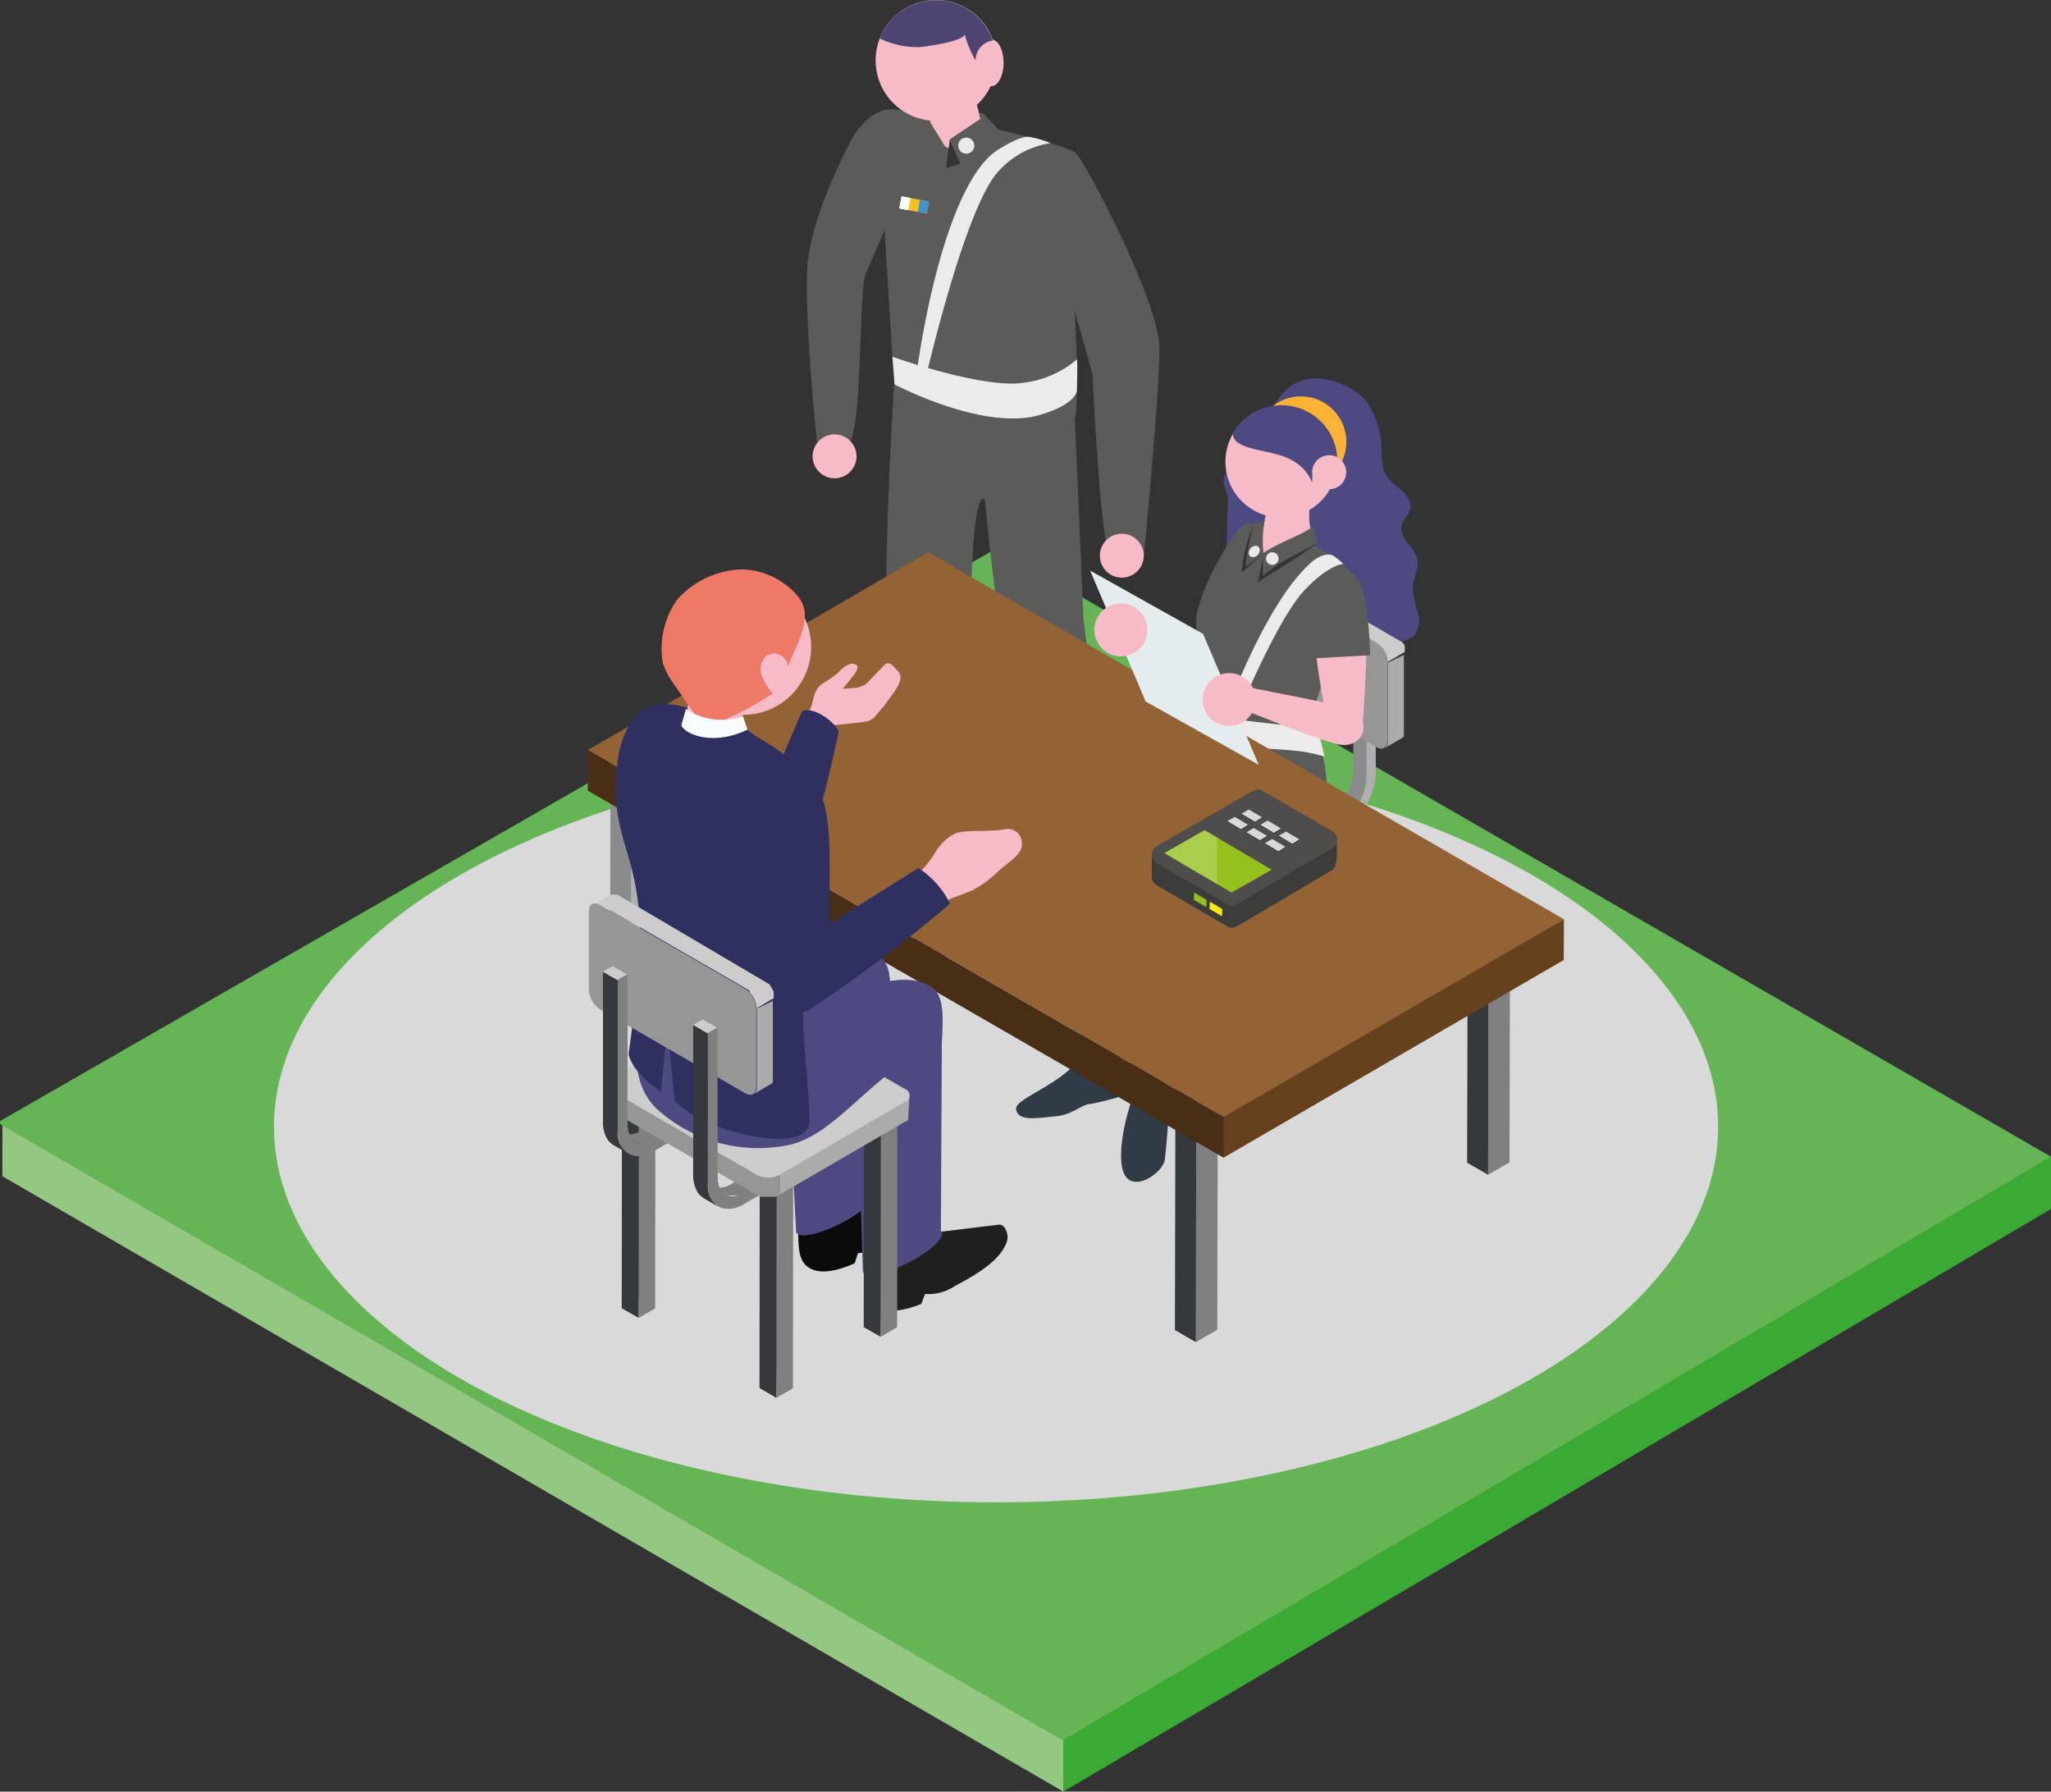 <svg xmlns="http://www.w3.org/2000/svg" viewBox="0 0 185.79 162.27"><rect x="0" y="0" width="185.79" height="162.27" fill="#333333" stroke="none"/><defs><style>.cls-1{isolation:isolate;}.cls-2{fill:#3aaa35;}.cls-3{fill:#93c782;}.cls-4{fill:#65b557;}.cls-48,.cls-5{fill:#d9d9d9;}.cls-5{mix-blend-mode:multiply;}.cls-16,.cls-6{fill:#5b5b5a;}.cls-27,.cls-7{fill:#f6bbc6;}.cls-8{fill:#303b45;}.cls-9{fill:#4d4471;}.cls-10,.cls-30{fill:#353430;}.cls-11{fill:#eaeaea;}.cls-12,.cls-13,.cls-14{fill:none;stroke-miterlimit:10;stroke-width:1.12px;}.cls-12{stroke:#fbc01f;}.cls-13{stroke:#4294ce;}.cls-14{stroke:#fff;}.cls-15{fill:#ebebeb;}.cls-16,.cls-18,.cls-19,.cls-20,.cls-21,.cls-22,.cls-23,.cls-24,.cls-25,.cls-26,.cls-27,.cls-28,.cls-30,.cls-31,.cls-32,.cls-33,.cls-34,.cls-35,.cls-36,.cls-37,.cls-38,.cls-39,.cls-41,.cls-42{fill-rule:evenodd;}.cls-17,.cls-36{fill:#4d4a81;}.cls-18{fill:#6a6766;}.cls-19{fill:#353230;}.cls-20{fill:#8a8b8c;}.cls-21{fill:#afafb1;}.cls-22{fill:#377d84;}.cls-23{fill:#48abb4;}.cls-24{fill:#ababab;}.cls-25{fill:#969696;}.cls-26{fill:#cdcbcb;}.cls-28{fill:#1f3446;}.cls-29{fill:#f9b233;}.cls-31{fill:#808081;}.cls-32{fill:#36393b;}.cls-33{fill:#66411d;}.cls-34{fill:#946335;}.cls-35{fill:#492e16;}.cls-37{fill:#0a0b0b;}.cls-38{fill:#1f1f20;}.cls-39{fill:#2f2f60;}.cls-40{fill:#ef7967;}.cls-41{fill:#f8fcfc;}.cls-42{fill:#e4eced;}.cls-43{fill:#3c3c3b;}.cls-44{fill:#4e4d4c;}.cls-45{fill:#95c11f;}.cls-46{opacity:0.2;}.cls-47{fill:#fff;}.cls-49{fill:#fcea10;}</style></defs><title>G12_15</title><g class="cls-1"><g id="Livello_1" data-name="Livello 1"><polygon class="cls-2" points="185.79 104.75 185.79 109.5 96.32 162.27 96.32 157.52 185.79 104.75"/><polygon class="cls-3" points="96.32 157.52 96.32 162.27 0.22 106.54 0.22 101.79 96.32 157.52"/><polygon class="cls-4" points="96.1 157.54 0 101.81 0 101.54 90.31 49.64 185.79 104.77 96.25 157.63 96.1 157.54"/><ellipse class="cls-5" cx="90.23" cy="102.05" rx="65.41" ry="34.02"/></g><g id="Livello_3" data-name="Livello 3"><path class="cls-6" d="M87.2,38.92s-.79,12.19-.7,19.78c.1,7,4.41,20.75,4.41,20.75l1,.12-.08,5a2.75,2.75,0,0,0,2.33,1.16c.53,0,1.25-5.7,1.25-5.7l.87,0L94.13,61s0-12.07,1.18-11.84c.26.06-.59.15.37,0,3.31-.63,8-3.53,7.86-7-.24-4.44-3.74-4.67-3.74-4.67s-6.06-.47-6.76-.23S87.2,38.92,87.2,38.92Z" transform="translate(-6.21 -3.98)"/><path class="cls-6" d="M95,43.82s1.19,17.4,2.82,20.43c1.1,2,3.86,15.83,3.86,15.83h.81l.37,2.46s3.69,1.87,3,0a19.13,19.13,0,0,1-.16-3l1.11-.66-2.45-18.77-.78-18.06-5.14-6.3Z" transform="translate(-6.21 -3.98)"/><path class="cls-6" d="M83.44,16.44s1.4-2.56,3.5-2.56,15.83,3,16.76,4,7.54,13.47,7.54,17.67-1.4,18.67-1.4,18.67-2.57.46-3.27-.7-1.4-15.64-1.4-15.64S101.44,24.33,101.44,25,83.44,16.44,83.44,16.44Z" transform="translate(-6.21 -3.98)"/><path class="cls-6" d="M87.44,16.4l13.69,3.8,1.94,3.43s1.17,16.33.47,18.43-8.4,3-11.2,2.57S87.2,38.8,87.2,38.8L85.77,15.51Z" transform="translate(-6.21 -3.98)"/><path class="cls-6" d="M83.44,16.44s-3.88,7-4.11,11.93.87,15.56.87,15.56a3,3,0,0,0,2.8.23c1.4-.7.94-13.76,1.64-15.4l5.13-11.9S88.1,13.64,83.44,16.44Z" transform="translate(-6.21 -3.98)"/><circle class="cls-7" cx="91" cy="9.45" r="5.47" transform="translate(13.76 63.14) rotate(-45)"/><path class="cls-7" d="M89.19,11.13l1.87,5.63h0a3.5,3.5,0,0,0,3.92.41l.59-.32L94,10.73Z" transform="translate(-6.21 -3.98)"/><path class="cls-8" d="M93.71,80c-.71-.11-.94-.22-1.75-.37-.08,2.85-.08,5-.08,5,.19,1.91.79,1.74,2.37,1.25.51-.16.72-2.52,1.21-5.79A11.24,11.24,0,0,1,93.71,80Z" transform="translate(-6.21 -3.98)"/><path class="cls-8" d="M95.4,88.33c.08-1-.69-2-.61-3a.89.89,0,0,0-.05-.46,1.08,1.08,0,0,1-.75.25A8.08,8.08,0,0,1,91.85,85c0,1.09-1.67,2.79-2.41,3.58a10.45,10.45,0,0,0-2,2.52.66.66,0,0,0-.06.56.67.67,0,0,0,.64.27A6.4,6.4,0,0,0,91,91.06,47.58,47.58,0,0,0,95.4,88.33Z" transform="translate(-6.21 -3.98)"/><path class="cls-7" d="M97.12,9.67c0,1.17-.5,2.12-1.11,2.12s-1.12-.95-1.12-2.12.5-2.12,1.12-2.12S97.12,8.5,97.12,9.67Z" transform="translate(-6.21 -3.98)"/><path class="cls-9" d="M91,4a5.48,5.48,0,0,0-5.09,3.47,7.91,7.91,0,0,0,3.5.78c.43,0,4.34-.54,4.17-1.22a9.73,9.73,0,0,0,1,2.42A1.85,1.85,0,0,1,96,7.67l.14,0A5.47,5.47,0,0,0,91,4Z" transform="translate(-6.21 -3.98)"/><circle class="cls-7" cx="101.62" cy="50.33" r="1.99"/><circle class="cls-7" cx="75.6" cy="41.33" r="1.99"/><polygon class="cls-6" points="86.04 12.62 86.85 14.58 89.5 14.95 90.92 12.27 89.14 10.33 88.74 10.22 88.84 10.74 86.04 12.62"/><polygon class="cls-10" points="85.7 15.23 86.98 14.84 86.04 12.62 85.7 15.23"/><polygon class="cls-6" points="85.89 13.71 83.24 13.39 83.24 10.72 84.26 11.08 85.89 13.71"/><circle class="cls-11" cx="87.53" cy="13.19" r="0.73"/><line class="cls-12" x1="84.05" y1="18.8" x2="81.56" y2="18.33"/><line class="cls-13" x1="84.05" y1="18.8" x2="83.23" y2="18.65"/><line class="cls-14" x1="82.38" y1="18.49" x2="81.56" y2="18.33"/><path class="cls-15" d="M87.05,36.29l.2,2.51s8.06,4.27,13.16,2.76c3-.87,3.35-2,3.35-2.19,0-.53.08-2.57,0-2.84a9.16,9.16,0,0,1-4.93,2.13C95.11,39.17,87.05,36.29,87.05,36.29Z" transform="translate(-6.21 -3.98)"/><path class="cls-15" d="M90.12,38l-.87-.25S91.2,22.31,96,18c.57-.51,2.74-1.81,3.48-1.61a8.27,8.27,0,0,1,1.88.55,8,8,0,0,0-4.72,2.57C93.63,22.76,90.12,38,90.12,38Z" transform="translate(-6.21 -3.98)"/><path class="cls-8" d="M104.32,79.7c-.56,0-1.25.54-1.89.51.47,2.81.87,4.93.87,4.93.5,1.85,1.43,1,2.53.27.35-.23.07-2.57-.17-5.86A6.37,6.37,0,0,1,104.32,79.7Z" transform="translate(-6.21 -3.98)"/><path class="cls-8" d="M102.26,89.63c-.42.78,1.13,2.6,1.95,2.92a1.86,1.86,0,0,0,1.08-.26,7,7,0,0,0,2.28-2c.27-.48.11-.92,0-1.47a18.52,18.52,0,0,0-1.15-2.78,18.67,18.67,0,0,1-.62-2.81H103S103.48,87.35,102.26,89.63Z" transform="translate(-6.21 -3.98)"/><path class="cls-16" d="M125,52.07c-1.59.94-3.06,1.34-4.6,2.37l0,2.05c1.7-1.48,3-1.83,4.91-3Z" transform="translate(-6.21 -3.98)"/><path class="cls-16" d="M120.53,51.5a10.8,10.8,0,0,0-.1,3c-.54.33-1.06.82-1.62,1.11a26.68,26.68,0,0,1,.72-3.77Z" transform="translate(-6.21 -3.98)"/><path class="cls-17" d="M117.05,47.5c0,.61.43,1.15.4,1.76,0,1.11-.53,8.89.45,8.79s.86,1.19,1.73,1.65c.69.37,1.13,1.12,1.82,1.49a2.63,2.63,0,0,0,2.29,0c.06.06.1.14.16.2a2.86,2.86,0,0,0,2.71,1c.76-.21,1.35-.84,2.11-1.05a5.1,5.1,0,0,1,2.84.51,2.61,2.61,0,0,0,2.75-.3,2.46,2.46,0,0,0,.31-2.2,7.28,7.28,0,0,1-.42-2.25c.06-.85.57-1.68.38-2.52-.25-1.08-1.61-1.84-1.41-2.93.11-.6.67-1,.79-1.62.14-.76-.48-1.44-1.1-1.9-1.79-1.32-1.37-2.17-1.55-4.18a8.08,8.08,0,0,0-1.18-3.43c-.8-1.28-4.6-3.51-7.23-1.39A6.66,6.66,0,0,0,121,42.17c-.62,1.92-.39,2.84-2.44,3.73C117.84,46.21,117.08,46.73,117.05,47.5Z" transform="translate(-6.21 -3.98)"/><polygon class="cls-18" points="108.32 68.82 108.59 74.6 108.3 82.64 106.77 81.76 106.79 67.93 108.32 68.82"/><polygon class="cls-19" points="108.32 68.82 109.81 67.95 109.8 81.77 108.3 82.64 108.32 68.82"/><polygon class="cls-20" points="120.8 76.05 121.07 81.84 120.78 97.27 119.25 96.39 119.27 75.17 120.8 76.05"/><polygon class="cls-21" points="120.8 76.05 122.29 75.18 122.28 96.4 120.78 97.27 120.8 76.05"/><polygon class="cls-20" points="98.88 74.34 99.15 80.12 98.86 95.56 97.33 94.68 97.35 73.46 98.88 74.34"/><polygon class="cls-21" points="98.88 74.34 100.38 73.47 100.36 94.69 98.86 95.56 98.88 74.34"/><polygon class="cls-20" points="111.36 81.57 111.63 87.36 111.34 102.8 109.81 101.91 109.83 80.69 111.36 81.57"/><polygon class="cls-21" points="111.36 81.57 112.86 80.7 112.84 101.92 111.34 102.8 111.36 81.57"/><polygon class="cls-22" points="109.82 82.08 108.6 81.38 108.6 80.44 109.82 81.15 109.82 82.08"/><path class="cls-20" d="M130,74.88a3.25,3.25,0,0,0,0-.44l-1.21-.7a3,3,0,0,1-.05.51s0,.06,0,.08c0,.17-.07.33-.11.5,0,0,0,0,0,0a3.93,3.93,0,0,1-.2.54h0a5.12,5.12,0,0,1-.27.52v0a5.72,5.72,0,0,1-.32.48l0,0c-.11.14-.22.28-.33.4l-.08.08a3.57,3.57,0,0,1-.28.27l-.13.11a4.15,4.15,0,0,1-.43.3l1.22.7a2.42,2.42,0,0,0,.42-.29l.14-.12.19-.17.09-.09.07-.08.09-.09.18-.23.06-.08s0,0,0,0a.35.35,0,0,0,0-.08,1.37,1.37,0,0,0,.13-.2,1.22,1.22,0,0,0,.12-.19h0v0l.09-.16.1-.19a1.42,1.42,0,0,1,.08-.18h0l.08-.2.08-.21,0-.11s0,0,0,0l0-.08.06-.25,0-.16s0-.05,0-.08S130,74.91,130,74.88Z" transform="translate(-6.21 -3.98)"/><polygon class="cls-20" points="123.81 70.47 122.6 69.76 122.56 57.09 123.78 57.8 123.81 70.47"/><polygon class="cls-23" points="123.78 57.8 122.56 57.09 123.38 56.62 124.59 57.33 123.78 57.8"/><polygon class="cls-23" points="120.34 73.66 108.6 80.44 109.82 81.15 121.56 74.37 120.34 73.66"/><path class="cls-21" d="M130.8,61.3l-.81.48,0,12.66a4.94,4.94,0,0,1-2.25,3.9L116,85.13v.93l11.74-6.78A6.77,6.77,0,0,0,130.84,74Z" transform="translate(-6.21 -3.98)"/><path class="cls-20" d="M119.5,69.32a3.37,3.37,0,0,0,0-.44l-1.21-.71a3.15,3.15,0,0,1,0,.52.25.25,0,0,1,0,.08,4.31,4.31,0,0,1-.11.49l0,0a5.62,5.62,0,0,1-.19.53h0a5.28,5.28,0,0,1-.27.53h0c-.1.17-.21.33-.32.49l0,0-.33.4-.08.08a3.45,3.45,0,0,1-.28.26l-.13.12a3,3,0,0,1-.43.29l1.22.71a3.13,3.13,0,0,0,.42-.29l.14-.12.19-.17.09-.1a.6.6,0,0,0,.08-.08l.08-.09.18-.22s0-.06.07-.08l0,0,.06-.07.13-.2.11-.19v0h0l.09-.16c0-.07.07-.13.1-.2s.05-.11.08-.17h0l.08-.21.08-.21,0-.11v0l0-.08.06-.26,0-.15s0-.06,0-.09A.17.17,0,0,0,119.5,69.32Z" transform="translate(-6.21 -3.98)"/><polygon class="cls-20" points="113.33 64.9 112.11 64.19 112.07 51.52 113.29 52.23 113.33 64.9"/><polygon class="cls-23" points="113.29 52.23 112.07 51.52 112.89 51.05 114.11 51.76 113.29 52.23"/><polygon class="cls-23" points="109.86 68.09 98.11 74.88 99.33 75.58 111.07 68.8 109.86 68.09"/><path class="cls-21" d="M120.31,55.74l-.81.47,0,12.67a4.94,4.94,0,0,1-2.25,3.9l-11.74,6.78v.94l11.74-6.78a6.75,6.75,0,0,0,3.07-5.31Z" transform="translate(-6.21 -3.98)"/><path class="cls-24" d="M129.61,79.39a.4.4,0,0,1,0,.15v0a.83.83,0,0,1-.07.13l0,0a.6.6,0,0,1-.11.12l-.1.08-.09.06L117.8,86.6v1.82l11.39-6.62h0l.08-.05.1-.07h0a.39.39,0,0,0,.08-.1l0,0,0,0s0,0,0,0a.36.36,0,0,0,0-.09h0v0a.43.43,0,0,0,0,0,.22.22,0,0,0,0-.08h0Z" transform="translate(-6.21 -3.98)"/><path class="cls-25" d="M117.36,86.77h-.07a2.05,2.05,0,0,1-.49.06h0a2.33,2.33,0,0,1-.53-.06h0a1.76,1.76,0,0,1-.47-.18L102.56,79a.71.71,0,0,1-.43-.59V80.2a.73.73,0,0,0,.42.6l13.21,7.62a1.24,1.24,0,0,0,.2.1l.18.06.09,0h.06l.14,0,.14,0h.22s0,0,.07,0H117l.19,0,.08,0,.07,0,.12,0a1.55,1.55,0,0,0,.32-.14V86.6A1.92,1.92,0,0,1,117.36,86.77Z" transform="translate(-6.21 -3.98)"/><path class="cls-26" d="M129.18,78.8a.62.62,0,0,1,0,1.18L117.8,86.6a2.29,2.29,0,0,1-2,0L102.56,79a.62.62,0,0,1,0-1.18l11.39-6.62a2.29,2.29,0,0,1,2,0Z" transform="translate(-6.21 -3.98)"/><path class="cls-24" d="M131.92,64l0,7.09a1.5,1.5,0,0,1,0,.22h0a.64.64,0,0,1-.06.18h0s0,.06-.06.09a.41.41,0,0,1-.16.16l1.58-.92a.56.56,0,0,0,.16-.15s0,0,0,0l0-.07h0a.08.08,0,0,0,0,0s0,0,0,0,0,0,0-.06v0h0v0a.07.07,0,0,0,0,0v-.14h0l0-7.1Z" transform="translate(-6.21 -3.98)"/><path class="cls-26" d="M131.3,62.52h0l.17.21h0c.05.08.1.15.14.23h0l.12.24h0a1.52,1.52,0,0,1,.09.25h0a1,1,0,0,1,.06.25h0a1.06,1.06,0,0,1,0,.25l1.58-.92V63a.43.43,0,0,0,0-.05v-.1h0a.43.43,0,0,1,0,0,.43.43,0,0,1,0,0v-.05s0,0,0-.06a.06.06,0,0,0,0,0h0s0,0,0,0l0-.06,0,0a.17.17,0,0,0,0-.05v0h0l0-.05,0,0,0-.06,0-.06v0h0l-.07-.12-.07-.09h0l-.05-.06,0,0,0-.05,0,0h0l0,0,0,0,0,0,0,0,0,0h0l0,0s0,0,0,0l-.05,0,0,0h0l-13.2-7.62,0,0,0,0,0,0,0,0h-.42l-.07,0-.08,0-1.58.92a.47.47,0,0,1,.15-.06h.18l.19,0h0l.2.1,13.2,7.62.21.14h0A1.54,1.54,0,0,1,131.3,62.52Z" transform="translate(-6.21 -3.98)"/><path class="cls-25" d="M130.9,62.2l-13.2-7.62c-.56-.33-1-.06-1,.58l0,7.1a2.28,2.28,0,0,0,1,1.77l13.2,7.62c.56.32,1,.06,1-.59l0-7.09A2.25,2.25,0,0,0,130.9,62.2Z" transform="translate(-6.21 -3.98)"/><path class="cls-16" d="M125.59,53.58c2.83,1.63,4.38,3.39,3.46,3.92s-4-.35-6.79-2-4.39-3.39-3.47-3.93S122.75,51.94,125.59,53.58Z" transform="translate(-6.21 -3.98)"/><path class="cls-27" d="M125.59,47.22c-.23.87-1.25,2.8-.54,5.14L119.84,55l.43-2.18a9.86,9.86,0,0,0,.63-4.75Z" transform="translate(-6.21 -3.98)"/><path class="cls-16" d="M125.08,51.72c.16.48-.1,1.1.1,1.48.5.94,1.6,1.42,2.53,2.11,2.4,1.8.09,6.3-1.49,9.28A11,11,0,0,0,125,68.7a3.89,3.89,0,0,0,.11,2c4,10.46-8.56,16.86-10.64,9.43-.59-2.11-.26-5.13,1.75-9.68a6.63,6.63,0,0,0,.27-3.52,27.43,27.43,0,0,0-1-3.63,5.9,5.9,0,0,1-.76-3.75c.21-1.49,1.28-3.21,2.18-5A10.16,10.16,0,0,1,118.35,52c.41-.41,1.39-.33,2.19-.53a7.66,7.66,0,0,0,.06,2.69C121.18,53.79,123.84,52.59,125.08,51.72Z" transform="translate(-6.21 -3.98)"/><path class="cls-27" d="M101.77,82.67c-.71,4.76-.59,9.51-1,14.46l2,2.31c1.81-7.33,3.85-11.21,4.13-15.5.17-2.49.31-4.09.47-5.31C107.72,74.36,102.32,79.07,101.77,82.67Z" transform="translate(-6.21 -3.98)"/><path class="cls-27" d="M106.54,80.12c-.31,2.25.14,3.43-.11,5.11-.72,4.76-.59,9.51-1.05,14.45l2,2.32c1.81-7.33,3.85-11.22,4.14-15.5.15-2.26.27-3.79.42-5C113.23,70.89,107,75.38,106.54,80.12Z" transform="translate(-6.21 -3.98)"/><path class="cls-16" d="M126.3,76.29c-.15,2-.73,4.38-2.34,5.68-2.85,2.29-8.32,1.58-12.52,4.72A63.23,63.23,0,0,1,101.17,81c.51-1.24.94-2.48,2.2-3.23,2.16-1.28,10.18-6,12.2-6.22a7.7,7.7,0,0,0,.5-.84l-.06,0c1-2.26,0-5-.56-7.17a6.62,6.62,0,0,1-.85-3.93,19.27,19.27,0,0,1,2.07-5,11.74,11.74,0,0,1,1.88-2.75,2,2,0,0,1,1.32-.32c-.78.74-1.74,3.78-1.84,5.95,2.42-.95,5.65-2.72,6.79-3.91.27-.28.34,0,.53-.19,1.16.89,1.36,1.26,2.36,2a2.41,2.41,0,0,1,.61.67,1.55,1.55,0,0,0-1.94-.34c-1.9.68-2.2,3.64-2.08,6.2.08,1.76.61,3,2.08,3.08-.72,1.72-1.28,3.24-1.12,4.23.34,2,1.34,4,1.08,7.1C126.32,76.26,126.31,76.28,126.3,76.29Z" transform="translate(-6.21 -3.98)"/><path class="cls-28" d="M108.12,82.72c2.8,1.62,4.34,3.37,3.43,3.9s-3.92-.36-6.73-2-4.34-3.36-3.43-3.89S105.31,81.11,108.12,82.72Z" transform="translate(-6.21 -3.98)"/><circle class="cls-29" cx="117.84" cy="40.02" r="4.12"/><path class="cls-7" d="M117.31,44.83a5.06,5.06,0,1,0,5.92-4A5.07,5.07,0,0,0,117.31,44.83Z" transform="translate(-6.21 -3.98)"/><path class="cls-17" d="M118.44,44.13a1,1,0,0,1-.55-.88,5.06,5.06,0,0,1,9.37,3.46,4.42,4.42,0,0,1-.17.65,1.82,1.82,0,0,1-.66-.15c-.47-.22-1.53-.84-1-1.37-.24.26-.33.68-.36,1.85C123.75,44.56,120.19,45.21,118.44,44.13Z" transform="translate(-6.21 -3.98)"/><path class="cls-7" d="M125.1,46.47a1.54,1.54,0,1,0,1.81-1.23A1.54,1.54,0,0,0,125.1,46.47Z" transform="translate(-6.21 -3.98)"/><path class="cls-8" d="M107.41,98.89a9.93,9.93,0,0,1,.75,3c0,1.1-.43,1.4-.43,1.4a25.56,25.56,0,0,1-2.81.69c-.62,0-1.64,1-3.11,1.11s-3.34.54-3.55-.62c-.12-.7,1.68-1.36,3.81-2.81a11.49,11.49,0,0,0,2.44-2.33Z" transform="translate(-6.21 -3.98)"/><path class="cls-8" d="M106.82,94.08l.58,5.27s.08,1-1.21,1a1.68,1.68,0,0,1-1.68-1.06s-.53-2.15-1.26-5.24Z" transform="translate(-6.21 -3.98)"/><path class="cls-8" d="M111,96c.32,3,.65,5.3.65,5.3s0,.92-1.28,1a1.48,1.48,0,0,1-1.52-1.21s-.69-2-1.42-5.1Z" transform="translate(-6.21 -3.98)"/><path class="cls-8" d="M111.6,101.1s-.11,1.05-1,1a3,3,0,0,1-1.74-1s.35.84-.45,3.55c-.45,1.51-1.33,5.71.29,6.29,1.16.42,2.77-.94,3-1.8.08-.35.41-4.13.36-4.49C111.81,103.38,111.6,101.1,111.6,101.1Z" transform="translate(-6.21 -3.98)"/><path class="cls-30" d="M124.82,52.29c-1.59.94-2.62.81-4.16,1.84l-.49,2.58c1.77-1.21,3.41-2.06,5.18-3.4Z" transform="translate(-6.21 -3.98)"/><path class="cls-30" d="M120.37,51.72a15.33,15.33,0,0,0,.29,2.41c-.54.33-1.45,1.39-2,1.68a15.9,15.9,0,0,1,1.11-4.34Z" transform="translate(-6.21 -3.98)"/><path class="cls-16" d="M125.21,51.72c-1.59.94-3.06,1.34-4.6,2.37l0,2.06c1.7-1.49,3-1.84,4.91-3Z" transform="translate(-6.21 -3.98)"/><path class="cls-16" d="M120.76,51.15a10.8,10.8,0,0,0-.1,3c-.54.33-1.06.82-1.62,1.11a26.68,26.68,0,0,1,.72-3.77Z" transform="translate(-6.21 -3.98)"/><circle class="cls-11" cx="115.25" cy="50.59" r="0.57"/><ellipse class="cls-11" cx="119.83" cy="53.93" rx="0.57" ry="0.44" transform="translate(-6.4 103.46) rotate(-48.26)"/><path class="cls-15" d="M116.89,72.27,116,72s4.14-12.81,9-17.09c.57-.5,1.55-1,2.14-.49a6.69,6.69,0,0,1,.76.64s-1.26,0-3.51,2.36C121.35,60.65,116.89,72.27,116.89,72.27Z" transform="translate(-6.21 -3.98)"/><path class="cls-15" d="M126.19,72.5s-1-.29-1.9-.43c-2.24-.34-8.85-.49-8.85-.49l.75-2.73s5.91.88,7.93.88a6,6,0,0,0,1.38-.13Z" transform="translate(-6.21 -3.98)"/><polygon class="cls-21" points="57.2 70.11 59.14 68.98 59.09 90.87 57.15 92 57.2 70.11"/><polygon class="cls-20" points="57.2 70.11 57.15 92 55.26 90.9 55.3 69.02 57.2 70.11"/><polygon class="cls-31" points="134.85 84.51 136.79 83.39 136.74 105.27 134.8 106.4 134.85 84.51"/><polygon class="cls-32" points="134.85 84.51 134.8 106.4 132.9 105.31 132.95 83.42 134.85 84.51"/><polygon class="cls-31" points="108.37 97.56 110.32 96.43 110.27 120.44 108.33 121.56 108.37 97.56"/><polygon class="cls-32" points="108.37 97.56 108.33 121.56 106.43 120.47 106.48 96.47 108.37 97.56"/><polygon class="cls-33" points="110.42 100.82 141.67 83.26 141.65 86.95 110.83 104.86 110.42 100.82"/><path class="cls-34" d="M147.88,87.24l-30.83,17.91L59.47,71.91,90.29,54Z" transform="translate(-6.21 -3.98)"/><path class="cls-35" d="M117.05,105.15v3.69L59.45,75.59l0-3.68h0Z" transform="translate(-6.21 -3.98)"/><path class="cls-36" d="M73,104.88c3.48-.8,6.15-4.48,10.21-7.37l3.58-1.83c.24-3.71,0-4.91-1.75-5.5-3.24-1.11-8.78,1.8-13,3.87Z" transform="translate(-6.21 -3.98)"/><path class="cls-37" d="M81.1,112.6l-2.59,2c0,2.39,0,3.56.95,4.18,1.12.76,3,.15,4.17-.38l.3-.92c1.11-.15.86.18,2-.48,2-1.11,4.94-2.83,5.33-4.81.1-.51-.29-1.42-.8-1.33l-5.79,1Z" transform="translate(-6.21 -3.98)"/><path class="cls-36" d="M77.37,97.17l.95,18.24h0a.32.32,0,0,0,.17.35c.62.36,2.64-.23,4.52-1.32a10.36,10.36,0,0,0,1.85-1.33l.69-.47,1-20.08Z" transform="translate(-6.21 -3.98)"/><path class="cls-38" d="M87.38,116.2l-2.68,1.87c-.07,2.39-.12,3.56.78,4.22,1.09.8,3,.27,4.18-.21l.35-.9a4.32,4.32,0,0,0,2.74-.75c1.93-1,4.28-2.41,4.71-4.16.12-.51-.23-1.43-.75-1.37l-5.68.69Z" transform="translate(-6.21 -3.98)"/><path class="cls-36" d="M83.56,96.16c.12,1.65.21,3.29.26,4.94l.55,18h0a.35.35,0,0,0,.18.25c.61.36,2.63-.24,4.52-1.32s2.82-2.16,2.37-2.57l.1-19.64C91.64,91.72,83.63,92.57,83.56,96.16Z" transform="translate(-6.21 -3.98)"/><polygon class="cls-21" points="67.51 78.82 69.45 77.69 69.4 103.8 67.46 104.93 67.51 78.82"/><polygon class="cls-20" points="67.51 78.82 67.46 104.93 65.57 103.84 65.62 77.72 67.51 78.82"/><polygon class="cls-32" points="57.87 98.15 58.14 103.94 57.85 119.37 56.32 118.49 56.34 97.27 57.87 98.15"/><polygon class="cls-31" points="57.87 98.15 59.37 97.28 59.35 118.5 57.85 119.37 57.87 98.15"/><polygon class="cls-32" points="70.35 105.39 70.62 111.17 70.33 126.61 68.8 125.72 68.82 104.5 70.35 105.39"/><polygon class="cls-31" points="70.35 105.39 71.85 104.52 71.83 125.74 70.33 126.61 70.35 105.39"/><path class="cls-31" d="M84.94,104l-12.6,7.28a3,3,0,0,1-.45.2l-.08,0-.4.09h0a1.25,1.25,0,0,1-.39,0h0a1,1,0,0,1-.35-.14h0l1.3.76h0l.12.06.13,0,.08,0h.2a.43.43,0,0,0,.16,0h.18l.21,0,.1,0,.08,0,.11,0a2.15,2.15,0,0,0,.34-.17l12.59-7.27Z" transform="translate(-6.21 -3.98)"/><path class="cls-31" d="M86.24,104.76,73.65,112c-1.34.78-2.43.15-2.44-1.38l0-13.59-.88.51,0,13.58c0,2.1,1.49,2.94,3.31,1.89l12.6-7.27Z" transform="translate(-6.21 -3.98)"/><path class="cls-31" d="M76.77,99.18l-12.6,7.27a2.49,2.49,0,0,1-.44.21l-.09,0a2,2,0,0,1-.4.08h0a1.64,1.64,0,0,1-.39,0h0a1.05,1.05,0,0,1-.35-.13h0l1.3.76h0l.12.06.13,0,.08,0h.05l.15,0h.34l.22,0,.09,0,.08,0,.11,0a3.59,3.59,0,0,0,.34-.17l12.59-7.27Z" transform="translate(-6.21 -3.98)"/><path class="cls-31" d="M78.07,99.94l-12.59,7.27c-1.34.77-2.43.15-2.43-1.39l0-13.58-.88.51,0,13.58c0,2.09,1.49,2.94,3.31,1.89l12.6-7.28Z" transform="translate(-6.21 -3.98)"/><polygon class="cls-18" points="67.31 92.63 67.58 98.41 67.29 106.45 65.76 105.57 65.78 91.75 67.31 92.63"/><polygon class="cls-19" points="67.31 92.63 68.81 91.76 68.79 105.58 67.29 106.45 67.31 92.63"/><polygon class="cls-32" points="79.79 99.86 80.06 105.65 79.77 121.08 78.24 120.2 78.26 98.98 79.79 99.86"/><polygon class="cls-31" points="79.79 99.86 81.28 98.99 81.27 120.21 79.77 121.08 79.79 99.86"/><path class="cls-24" d="M88.6,103.2a.77.77,0,0,1,0,.15v0a.42.42,0,0,1-.07.13v0l-.12.12-.1.08-.09.06-11.39,6.62v1.82l11.39-6.62h0l.07,0,.1-.07h0l.09-.1v0l0,0,0,0a.36.36,0,0,0,0-.09h0v0s0,0,0,0,0-.05,0-.08h0Z" transform="translate(-6.21 -3.98)"/><path class="cls-25" d="M76.35,110.58l-.07,0a2.63,2.63,0,0,1-.49.05h0a2.33,2.33,0,0,1-.53-.06h0a1.76,1.76,0,0,1-.47-.18l-13.2-7.63a.7.7,0,0,1-.43-.59V104a.73.73,0,0,0,.42.6l13.21,7.62a1,1,0,0,0,.21.1l.17.06.09,0h.06l.14,0,.14,0h.22a.22.22,0,0,0,.08,0H76l.18,0,.08,0,.07,0,.12,0a1.55,1.55,0,0,0,.32-.14v-1.82A1.92,1.92,0,0,1,76.35,110.58Z" transform="translate(-6.21 -3.98)"/><path class="cls-26" d="M88.18,102.61a.62.62,0,0,1,0,1.18l-11.39,6.62a2.26,2.26,0,0,1-2,0l-13.2-7.63a.62.62,0,0,1,0-1.18L72.93,95a2.29,2.29,0,0,1,2,0Z" transform="translate(-6.21 -3.98)"/><path class="cls-36" d="M66.49,95.07,64.24,96.3c-.8,3.65-.34,6.25,1.34,8a13.69,13.69,0,0,0,12.15,3.37c3.49-.8,6.16-4.49,10.21-7.37l3.58-1.84c.24-3.7,0-4.9-1.75-5.49-3.24-1.11-8.78,1.79-13,3.87Z" transform="translate(-6.21 -3.98)"/><path class="cls-27" d="M80.3,66.29c.35-.47.92-.59,1.87-1.42.65-.7,1.15-.85,1.45-.74s.41.27,0,.9l-1.06,1.34,1.31-.1L84.6,66l1.61-1.67c.49-.57.75-.19,1.3.4.79.74-.29,1.88-1.27,3.25-1,1.09-.79,1.29-2.22,1.44l-2.22.24L81,71l-2.36-1.61a8,8,0,0,0,.93-1.11C79.94,67.47,79.85,66.89,80.3,66.29Z" transform="translate(-6.21 -3.98)"/><path class="cls-39" d="M74.48,78.62,78.86,68.4c1.09-.5,3.07,1.06,3.32,1.86a116.57,116.57,0,0,1-4,14.5c-.65,1.59-1.42,1.67-3,1.13C72.36,84.89,73.44,81.37,74.48,78.62Z" transform="translate(-6.21 -3.98)"/><path class="cls-39" d="M74.94,70.81c4,2.34,6.27,4.86,5,5.62s-5.66-.51-9.72-2.85-6.27-4.85-5-5.62S70.88,68.47,74.94,70.81Z" transform="translate(-6.21 -3.98)"/><path class="cls-27" d="M68.36,62.71c.52,4.41.59,3.49-.47,7.94l5.73,2.68c-.49-6.25.19-6.87,1.94-12.83Z" transform="translate(-6.21 -3.98)"/><circle class="cls-7" cx="67.34" cy="58.6" r="6.14"/><path class="cls-40" d="M77.59,64.36a1.28,1.28,0,0,0-1.94-1,1.65,1.65,0,0,0-.44,1.78,4.7,4.7,0,0,0,1,1.64A28.86,28.86,0,0,1,70,69.93l-2.75-4a6.38,6.38,0,0,1-1-1.92,7.67,7.67,0,0,1,1.28-5.69,8.13,8.13,0,0,1,5.87-2.77,6.85,6.85,0,0,1,5.14,2.5C80,59.92,78.31,62.38,77.59,64.36Z" transform="translate(-6.21 -3.98)"/><path class="cls-41" d="M68.34,68.21a6.09,6.09,0,0,0,5.18.67L74,70.3c-1.41,2-6.2,1.83-6.09-.56Z" transform="translate(-6.21 -3.98)"/><path class="cls-39" d="M67.88,69.58c-1.06-.49-1.32-1.79-2.34-1.73a3.14,3.14,0,0,0-1,.43c-1.21.65-2.12,2.58-2.39,4.65-.93,7.24,2.34,8.24,2,17.11-.07,1.65-.54,6.31-1,9.4.27,1.29,1.57,2.47,2.94,3.43l.57-6.05.66,6.85a9.42,9.42,0,0,0,3.33,2.09c2.4,1.11,8.93,2.56,8.88-.3-.07-4-.83-8.12-.5-13,.49-7.13,2.19-13.89,1.55-15.45a8.65,8.65,0,0,0-3-4.14c-1.63-1.13-2.13-1.65-3.68-2.8C70.89,71.55,68.2,70.55,67.88,69.58Z" transform="translate(-6.21 -3.98)"/><path class="cls-27" d="M88.44,83.91A9.61,9.61,0,0,0,91.05,81a4.29,4.29,0,0,1,1.53-1.44c.84-.51,2.9-.17,4.64-.47a1.28,1.28,0,0,1,1.56,1.26c.09,1-1.19,1.69-2.1,2.5a9.83,9.83,0,0,1-2.29,1.71c-.72.38-1.69.6-2.42,1l-1.79,1.31-1.63-2.82.06,0Z" transform="translate(-6.21 -3.98)"/><path class="cls-39" d="M80.41,88.24l9-5.64a8.19,8.19,0,0,1,2.86,3.23A130.32,130.32,0,0,1,79.6,95.37c-1.49.86-2.15.46-3.1-1C74.9,91.93,77.9,89.79,80.41,88.24Z" transform="translate(-6.21 -3.98)"/><path class="cls-39" d="M79,74.14c1.39,1.2,1.49,1.52,1.78,2.38.89,2.59.49,8,.56,12.43-.2,3.66.61,5.87-3,6.16-1.71.23-2.16-.39-2.5-2.06L73.73,82.28C73.2,76,77.17,73.29,79,74.14Z" transform="translate(-6.21 -3.98)"/><path class="cls-24" d="M74.77,95.33l0,7.09a1.5,1.5,0,0,1,0,.22h0l-.06.18h0a.7.7,0,0,1-.06.09.61.61,0,0,1-.16.16l1.57-.92a.39.39,0,0,0,.16-.15s0,0,0,0a.25.25,0,0,0,0-.07h0l0,0s0,0,0-.06,0,0,0,0v0h0v0a.11.11,0,0,1,0,0v-.14h0l0-7.1Z" transform="translate(-6.21 -3.98)"/><path class="cls-26" d="M74.14,93.88h0l.17.21h0l.15.23h0a1.34,1.34,0,0,1,.12.24h0l.09.25h0l.06.25h0a2.11,2.11,0,0,1,0,.25l1.57-.92v-.24h0v0s0,0,0,0v0s0,0,0-.06v0h0v-.05l0-.06,0-.05,0,0,0,0h0l0,0a.17.17,0,0,0,0,0l0-.06a.21.21,0,0,1,0-.06v0h0L76,93.27l-.06-.09h0l0-.06,0,0,0,0,0,0h0l0,0,0,0a.08.08,0,0,0,0,0,.1.1,0,0,0,0,0l0,0h0l0,0-.05,0a.08.08,0,0,0,0,0l0,0,0,0h0L62.12,85l0,0,0,0a.05.05,0,0,1,0,0l0,0h-.42l-.07,0-.08,0-1.58.92a.34.34,0,0,1,.15-.06h.18l.19,0h0l.21.1,13.2,7.62.2.14h0Z" transform="translate(-6.21 -3.98)"/><path class="cls-25" d="M73.75,93.56l-13.2-7.62c-.57-.33-1-.06-1,.58l0,7.1a2.27,2.27,0,0,0,1,1.77L73.72,103c.57.32,1,.06,1-.59l0-7.09A2.28,2.28,0,0,0,73.75,93.56Z" transform="translate(-6.21 -3.98)"/><path class="cls-32" d="M70.34,111.15l0-13.58L69,96.81l0,13.59a3,3,0,0,0,.4,1.56,1.75,1.75,0,0,0,.57.55l1.3.76A2.32,2.32,0,0,1,70.34,111.15Z" transform="translate(-6.21 -3.98)"/><polygon class="cls-26" points="64.09 93.59 62.79 92.83 63.66 92.33 64.97 93.09 64.09 93.59"/><path class="cls-31" d="M73.65,112c-1.34.78-2.43.15-2.44-1.38l0-13.59-.88.51,0,13.58c0,2.1,1.49,2.94,3.31,1.89Z" transform="translate(-6.21 -3.98)"/><path class="cls-32" d="M62.17,106.33l0-13.58L60.83,92l0,13.58a2.89,2.89,0,0,0,.39,1.57,1.86,1.86,0,0,0,.57.55l1.3.75A2.29,2.29,0,0,1,62.17,106.33Z" transform="translate(-6.21 -3.98)"/><polygon class="cls-26" points="55.92 88.77 54.62 88.01 55.49 87.5 56.8 88.26 55.92 88.77"/><path class="cls-31" d="M65.48,107.21c-1.34.77-2.43.15-2.43-1.39l0-13.58-.88.51,0,13.58c0,2.09,1.49,2.94,3.31,1.89Z" transform="translate(-6.21 -3.98)"/><path class="cls-27" d="M125.76,56.91c-1.34,2.88.23,9.9.8,13.3l2.56.52c0-.17.53-.53.53-.71.17-3.54.63-8.79.06-11.95-.24-1.31-1.09-2.35-2.06-2.32A2.39,2.39,0,0,0,125.76,56.91Z" transform="translate(-6.21 -3.98)"/><polygon class="cls-42" points="108.98 57.41 98.75 51.68 103.78 63.54 114.02 69.27 108.98 57.41"/><circle class="cls-7" cx="111.34" cy="63.36" r="2.4"/><circle class="cls-7" cx="101.53" cy="57.05" r="2.4"/><path class="cls-27" d="M128,68c-2.94-.67-5.47-1.12-8.62-1.76,0,.82-.07,1.32,0,2.23,2.61,1,4.89,2,7.72,2.85,1.51.44,2.3-.27,2.56-1S129.47,68.34,128,68Z" transform="translate(-6.21 -3.98)"/><path class="cls-16" d="M125.59,56.84c-.65,1.38-.7,4.34-.45,6.77l5.18-.28a34,34,0,0,0-.49-5.2c-.24-1.34-1.17-2.66-2.17-2.63A2.81,2.81,0,0,0,125.59,56.84Z" transform="translate(-6.21 -3.98)"/><path class="cls-43" d="M110.55,82.61V81.38c.27-.16,9.75-3.92,10-3.76l6.75,2.46c0,.8.15,2.37-.44,2.72l-8.6,5.08a.9.9,0,0,1-.9,0L111,84.16C110.4,83.81,110.55,83.17,110.55,82.61Z" transform="translate(-6.21 -3.98)"/><path class="cls-44" d="M111,80.61l8.7-5a.89.89,0,0,1,.89,0l6.3,3.64a.89.89,0,0,1,0,1.54l-8.6,5.08a.9.9,0,0,1-.9,0L111,82.16A.9.9,0,0,1,111,80.61Z" transform="translate(-6.21 -3.98)"/><polygon class="cls-45" points="105.47 77.27 109.11 75.19 115.2 78.77 111.56 80.84 105.47 77.27"/><g class="cls-46"><polygon class="cls-47" points="105.47 77.27 109.11 75.19 110.25 75.86 110.24 80.07 105.47 77.27"/></g><polygon class="cls-43" points="112.41 75.17 111.19 74.45 111.19 74.37 111.85 74.07 113.05 74.7 113.05 74.77 112.41 75.17"/><polygon class="cls-48" points="112.41 75.1 111.19 74.37 111.85 73.99 113.05 74.7 112.41 75.1"/><polygon class="cls-43" points="114.13 76.18 112.91 75.45 112.91 75.38 113.57 75.07 114.77 75.7 114.77 75.78 114.13 76.18"/><polygon class="cls-48" points="114.13 76.1 112.91 75.38 113.57 75 114.77 75.7 114.13 76.1"/><polygon class="cls-43" points="115.8 77.17 114.58 76.44 114.58 76.37 115.24 76.07 116.44 76.7 116.44 76.77 115.8 77.17"/><polygon class="cls-48" points="115.8 77.1 114.58 76.37 115.24 75.99 116.44 76.7 115.8 77.1"/><polygon class="cls-43" points="113.68 74.5 112.46 73.77 112.46 73.7 113.12 73.39 114.32 74.02 114.32 74.1 113.68 74.5"/><polygon class="cls-48" points="113.68 74.42 112.46 73.7 113.12 73.32 114.32 74.02 113.68 74.42"/><polygon class="cls-43" points="115.39 75.51 114.17 74.78 114.17 74.7 114.83 74.4 116.03 75.03 116.03 75.11 115.39 75.51"/><polygon class="cls-48" points="115.39 75.43 114.17 74.7 114.83 74.32 116.03 75.03 115.39 75.43"/><polygon class="cls-43" points="117.06 76.5 115.84 75.77 115.84 75.69 116.5 75.39 117.7 76.02 117.7 76.1 117.06 76.5"/><polygon class="cls-48" points="117.06 76.42 115.84 75.69 116.5 75.32 117.7 76.02 117.06 76.42"/><polygon class="cls-45" points="108.15 81.5 109.27 82.16 109.29 81.5 108.17 80.84 108.15 81.5"/><polygon class="cls-49" points="109.57 82.33 110.69 82.98 110.72 82.33 109.6 81.67 109.57 82.33"/></g></g></svg>